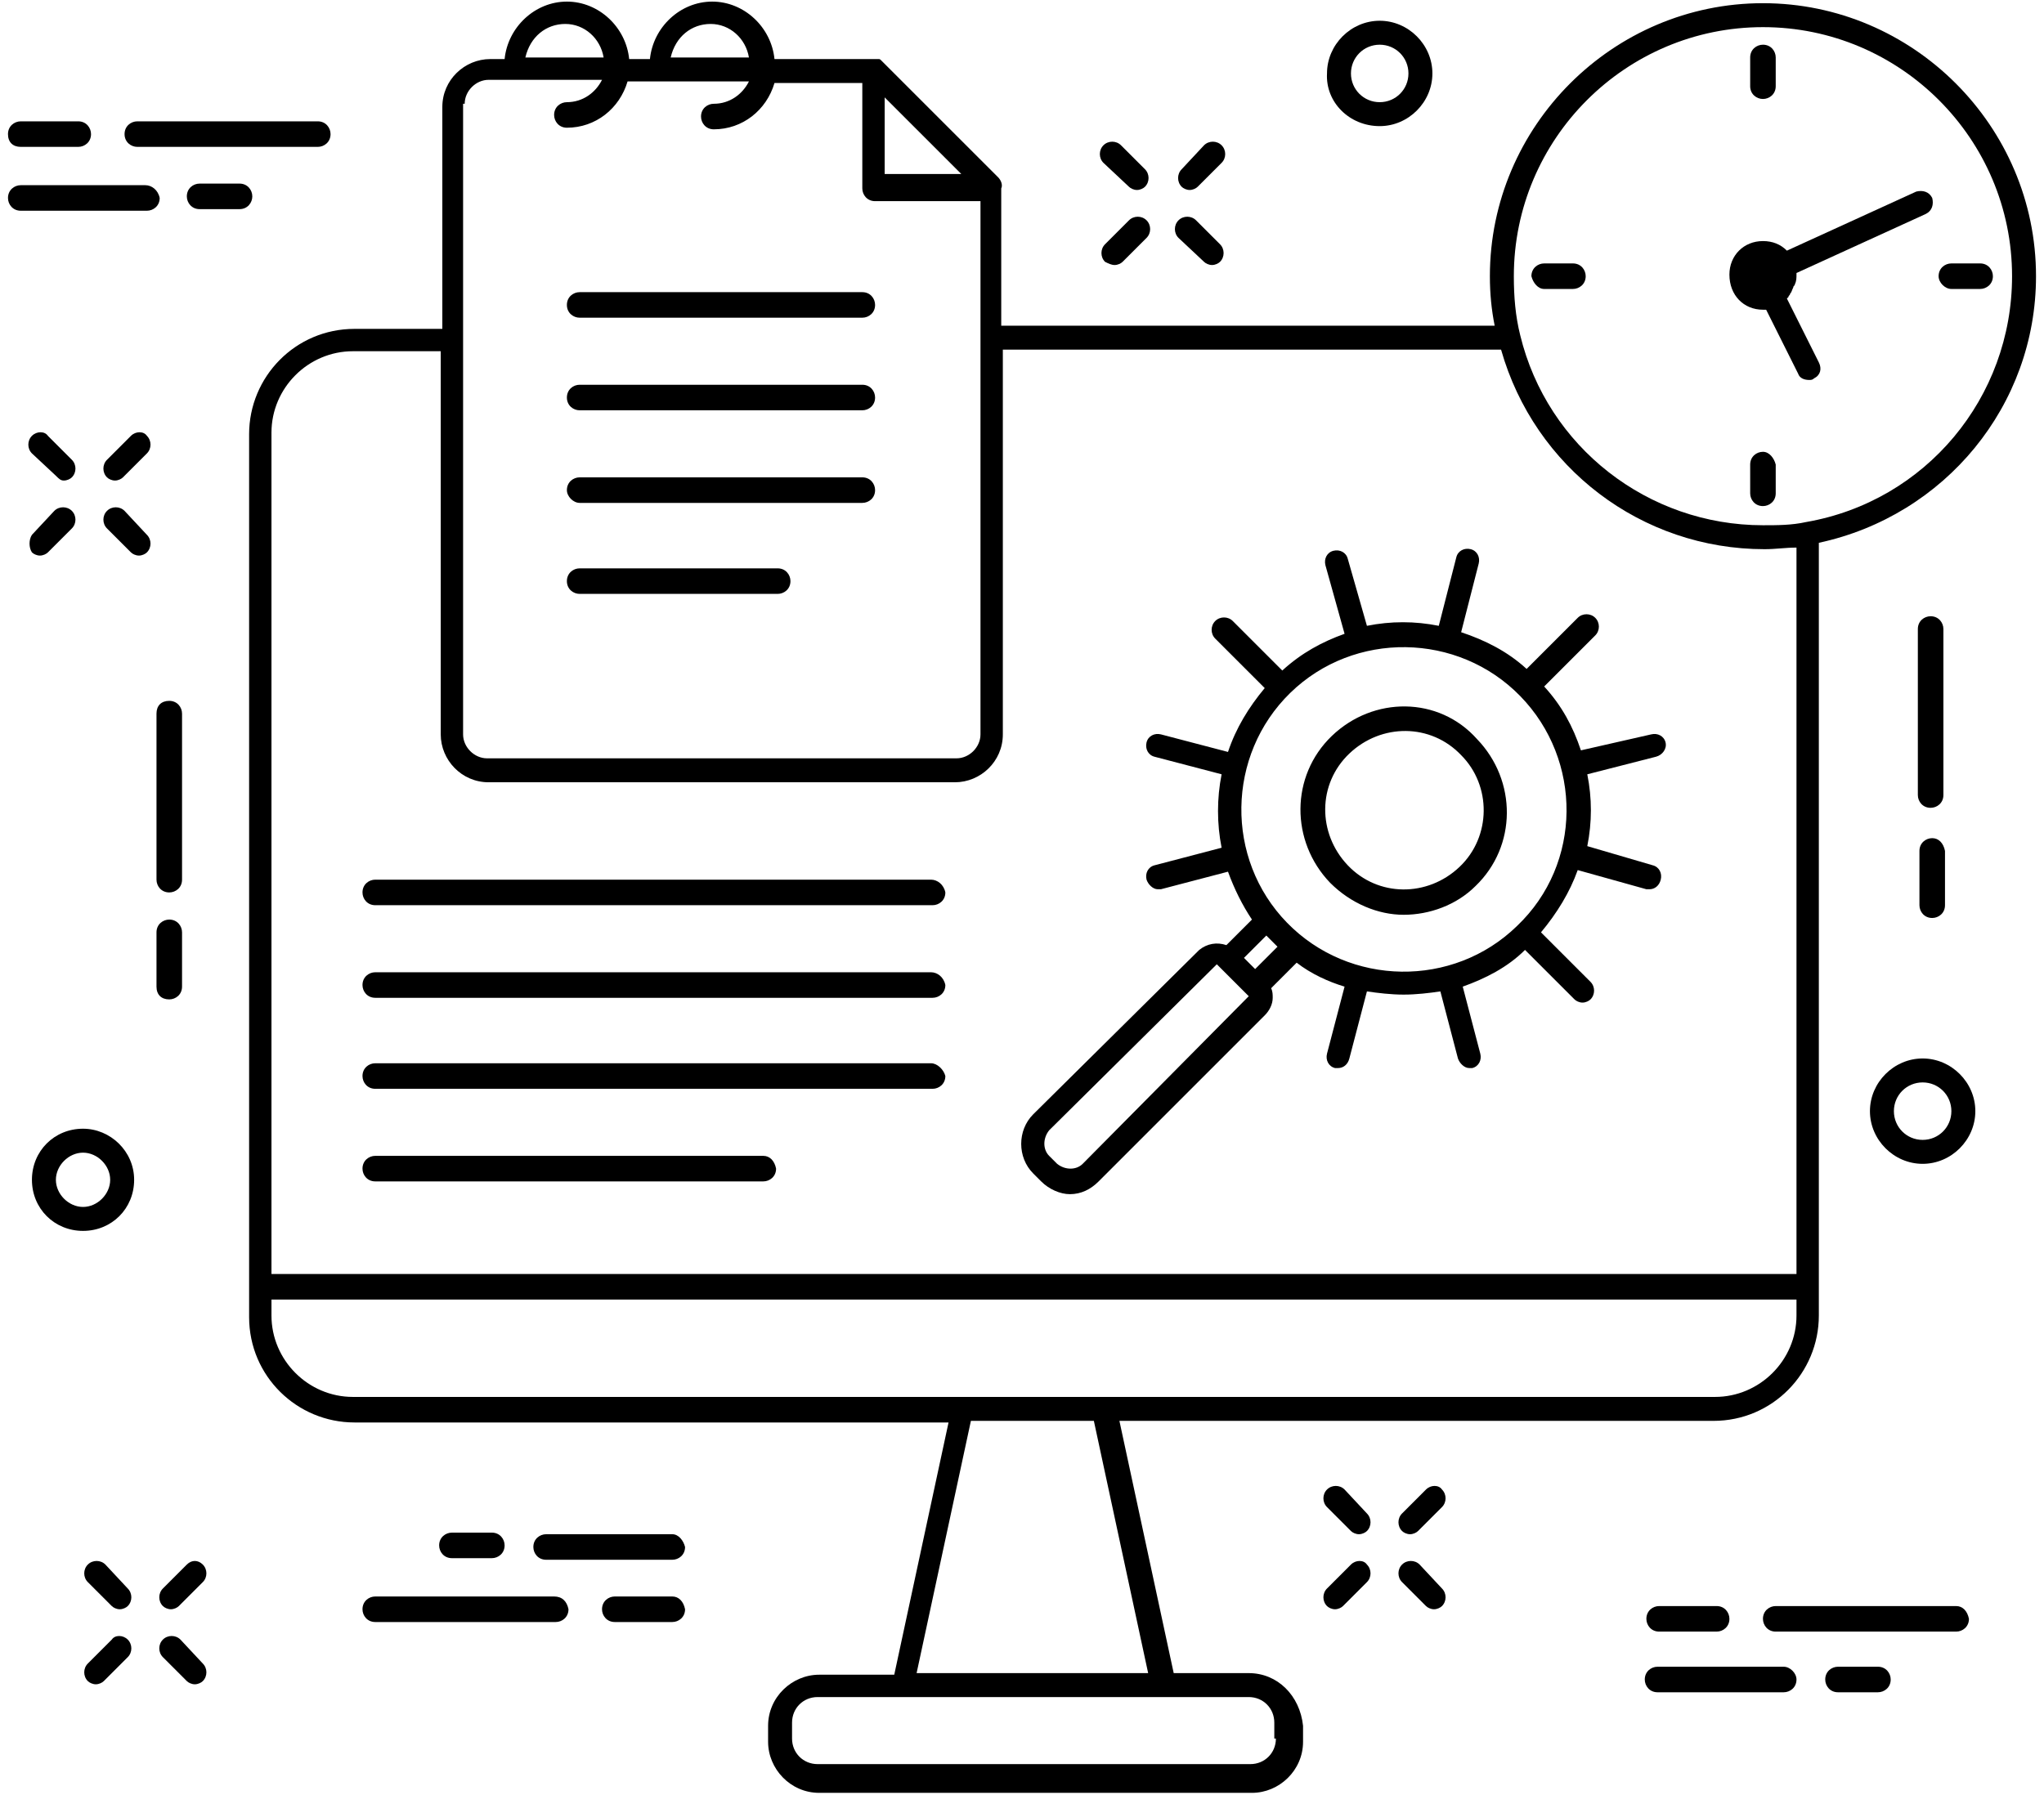 <svg xmlns="http://www.w3.org/2000/svg" width="128" height="113" version="1.1" viewBox="0 0 128 113"><g id="Page-1" fill-rule="evenodd" stroke="none" stroke-width="1"><g id="automation" fill-rule="nonzero"><g id="Group"><path id="Shape" d="M9.8,44.7 L9.8,55.1 C9.8,55.5 10.1,55.9 10.6,55.9 C11,55.9 11.4,55.6 11.4,55.1 L11.4,44.7 C11.4,44.3 11.1,43.9 10.6,43.9 C10.1,43.9 9.8,44.2 9.8,44.7 Z"/><path id="Shape" d="M10.6,62.6 C11,62.6 11.4,62.3 11.4,61.8 L11.4,58.4 C11.4,58 11.1,57.6 10.6,57.6 C10.2,57.6 9.8,57.9 9.8,58.4 L9.8,61.8 C9.8,62.3 10.1,62.6 10.6,62.6 Z"/><path id="Shape" d="M121.7,39.4 C121.7,39 121.4,38.6 120.9,38.6 C120.5,38.6 120.1,38.9 120.1,39.4 L120.1,49.8 C120.1,50.2 120.4,50.6 120.9,50.6 C121.3,50.6 121.7,50.3 121.7,49.8 L121.7,39.4 Z"/><path id="Shape" d="M121,52.5 C120.6,52.5 120.2,52.8 120.2,53.3 L120.2,56.7 C120.2,57.1 120.5,57.5 121,57.5 C121.4,57.5 121.8,57.2 121.8,56.7 L121.8,53.3 C121.7,52.8 121.4,52.5 121,52.5 Z"/><path id="Shape" d="M6.6,98 C6.3,97.7 5.8,97.7 5.5,98 C5.2,98.3 5.2,98.8 5.5,99.1 L7,100.6 C7.1,100.7 7.3,100.8 7.5,100.8 C7.7,100.8 7.9,100.7 8,100.6 C8.3,100.3 8.3,99.8 8,99.5 L6.6,98 Z"/><path id="Shape" d="M11.3,102.7 C11,102.4 10.5,102.4 10.2,102.7 C9.9,103 9.9,103.5 10.2,103.8 L11.7,105.3 C11.8,105.4 12,105.5 12.2,105.5 C12.4,105.5 12.6,105.4 12.7,105.3 C13,105 13,104.5 12.7,104.2 L11.3,102.7 Z"/><path id="Shape" d="M7,102.7 L5.5,104.2 C5.2,104.5 5.2,105 5.5,105.3 C5.6,105.4 5.8,105.5 6,105.5 C6.2,105.5 6.4,105.4 6.5,105.3 L8,103.8 C8.3,103.5 8.3,103 8,102.7 C7.7,102.4 7.2,102.4 7,102.7 Z"/><path id="Shape" d="M11.7,98 L10.2,99.5 C9.9,99.8 9.9,100.3 10.2,100.6 C10.3,100.7 10.5,100.8 10.7,100.8 C10.9,100.8 11.1,100.7 11.2,100.6 L12.7,99.1 C13,98.8 13,98.3 12.7,98 C12.4,97.7 12,97.7 11.7,98 Z"/><path id="Shape" d="M84.2,93.3 C83.9,93 83.4,93 83.1,93.3 C82.8,93.6 82.8,94.1 83.1,94.4 L84.6,95.9 C84.7,96 84.9,96.1 85.1,96.1 C85.3,96.1 85.5,96 85.6,95.9 C85.9,95.6 85.9,95.1 85.6,94.8 L84.2,93.3 Z"/><path id="Shape" d="M88.9,98 C88.6,97.7 88.1,97.7 87.8,98 C87.5,98.3 87.5,98.8 87.8,99.1 L89.3,100.6 C89.4,100.7 89.6,100.8 89.8,100.8 C90,100.8 90.2,100.7 90.3,100.6 C90.6,100.3 90.6,99.8 90.3,99.5 L88.9,98 Z"/><path id="Shape" d="M84.6,98 L83.1,99.5 C82.8,99.8 82.8,100.3 83.1,100.6 C83.2,100.7 83.4,100.8 83.6,100.8 C83.8,100.8 84,100.7 84.1,100.6 L85.6,99.1 C85.9,98.8 85.9,98.3 85.6,98 C85.4,97.7 84.9,97.7 84.6,98 Z"/><path id="Shape" d="M89.3,93.3 L87.8,94.8 C87.5,95.1 87.5,95.6 87.8,95.9 C87.9,96 88.1,96.1 88.3,96.1 C88.5,96.1 88.7,96 88.8,95.9 L90.3,94.4 C90.6,94.1 90.6,93.6 90.3,93.3 C90.1,93 89.6,93 89.3,93.3 Z"/><path id="Shape" d="M70.7,11.7 C70.8,11.8 71,11.9 71.2,11.9 C71.4,11.9 71.6,11.8 71.7,11.7 C72,11.4 72,10.9 71.7,10.6 L70.2,9.1 C69.9,8.8 69.4,8.8 69.1,9.1 C68.8,9.4 68.8,9.9 69.1,10.2 L70.7,11.7 Z"/><path id="Shape" d="M75.4,16.4 C75.5,16.5 75.7,16.6 75.9,16.6 C76.1,16.6 76.3,16.5 76.4,16.4 C76.7,16.1 76.7,15.6 76.4,15.3 L74.9,13.8 C74.6,13.5 74.1,13.5 73.8,13.8 C73.5,14.1 73.5,14.6 73.8,14.9 L75.4,16.4 Z"/><path id="Shape" d="M69.8,16.6 C70,16.6 70.2,16.5 70.3,16.4 L71.8,14.9 C72.1,14.6 72.1,14.1 71.8,13.8 C71.5,13.5 71,13.5 70.7,13.8 L69.2,15.3 C68.9,15.6 68.9,16.1 69.2,16.4 C69.4,16.5 69.6,16.6 69.8,16.6 Z"/><path id="Shape" d="M74.5,11.9 C74.7,11.9 74.9,11.8 75,11.7 L76.5,10.2 C76.8,9.9 76.8,9.4 76.5,9.1 C76.2,8.8 75.7,8.8 75.4,9.1 L74,10.6 C73.7,10.9 73.7,11.4 74,11.7 C74.1,11.8 74.3,11.9 74.5,11.9 Z"/><path id="Shape" d="M3.5,29.8 C3.7,30 3.8,30.1 4,30.1 C4.2,30.1 4.4,30 4.5,29.9 C4.8,29.6 4.8,29.1 4.5,28.8 L3,27.3 C2.8,27 2.3,27 2,27.3 C1.7,27.6 1.7,28.1 2,28.4 L3.5,29.8 Z"/><path id="Shape" d="M7.8,32 C7.5,31.7 7,31.7 6.7,32 C6.4,32.3 6.4,32.8 6.7,33.1 L8.2,34.6 C8.3,34.7 8.5,34.8 8.7,34.8 C8.9,34.8 9.1,34.7 9.2,34.6 C9.5,34.3 9.5,33.8 9.2,33.5 L7.8,32 Z"/><path id="Shape" d="M2,34.6 C2.1,34.7 2.3,34.8 2.5,34.8 C2.7,34.8 2.9,34.7 3,34.6 L4.5,33.1 C4.8,32.8 4.8,32.3 4.5,32 C4.2,31.7 3.7,31.7 3.4,32 L2,33.5 C1.8,33.8 1.8,34.3 2,34.6 Z"/><path id="Shape" d="M8.2,27.3 L6.7,28.8 C6.4,29.1 6.4,29.6 6.7,29.9 C6.8,30 7,30.1 7.2,30.1 C7.4,30.1 7.6,30 7.7,29.9 L9.2,28.4 C9.5,28.1 9.5,27.6 9.2,27.3 C9,27 8.5,27 8.2,27.3 Z"/><path id="Shape" d="M120.4,66.3 C118.6,66.3 117.1,67.8 117.1,69.6 C117.1,71.4 118.6,72.9 120.4,72.9 C122.2,72.9 123.7,71.4 123.7,69.6 C123.7,67.8 122.2,66.3 120.4,66.3 Z M120.4,71.4 C119.4,71.4 118.6,70.6 118.6,69.6 C118.6,68.6 119.4,67.8 120.4,67.8 C121.4,67.8 122.2,68.6 122.2,69.6 C122.2,70.6 121.4,71.4 120.4,71.4 Z"/><path id="Shape" d="M86.4,7.9 C88.2,7.9 89.7,6.4 89.7,4.6 C89.7,2.8 88.2,1.3 86.4,1.3 C84.6,1.3 83.1,2.8 83.1,4.6 C83,6.4 84.5,7.9 86.4,7.9 Z M86.4,2.8 C87.4,2.8 88.2,3.6 88.2,4.6 C88.2,5.6 87.4,6.4 86.4,6.4 C85.4,6.4 84.6,5.6 84.6,4.6 C84.6,3.6 85.4,2.8 86.4,2.8 Z"/><path id="Shape" d="M5.2,70.7 C3.4,70.7 2,72.1 2,73.9 C2,75.7 3.4,77.1 5.2,77.1 C7,77.1 8.4,75.7 8.4,73.9 C8.4,72.1 6.9,70.7 5.2,70.7 Z M5.2,75.6 C4.3,75.6 3.5,74.8 3.5,73.9 C3.5,73 4.3,72.2 5.2,72.2 C6.1,72.2 6.9,73 6.9,73.9 C6.9,74.8 6.1,75.6 5.2,75.6 Z"/><path id="Shape" d="M122.5,100.6 L111.2,100.6 C110.8,100.6 110.4,100.9 110.4,101.4 C110.4,101.8 110.7,102.2 111.2,102.2 L122.5,102.2 C122.9,102.2 123.3,101.9 123.3,101.4 C123.2,100.9 122.9,100.6 122.5,100.6 Z"/><path id="Shape" d="M103.9,100.6 C103.5,100.6 103.1,100.9 103.1,101.4 C103.1,101.8 103.4,102.2 103.9,102.2 L107.5,102.2 C107.9,102.2 108.3,101.9 108.3,101.4 C108.3,101 108,100.6 107.5,100.6 L103.9,100.6 Z"/><path id="Shape" d="M111.7,104.4 L103.8,104.4 C103.4,104.4 103,104.7 103,105.2 C103,105.6 103.3,106 103.8,106 L111.7,106 C112.1,106 112.5,105.7 112.5,105.2 C112.5,104.8 112.1,104.4 111.7,104.4 Z"/><path id="Shape" d="M117.6,104.4 L115.1,104.4 C114.7,104.4 114.3,104.7 114.3,105.2 C114.3,105.6 114.6,106 115.1,106 L117.6,106 C118,106 118.4,105.7 118.4,105.2 C118.4,104.8 118.1,104.4 117.6,104.4 Z"/><path id="Shape" d="M8.6,9.2 L19.9,9.2 C20.3,9.2 20.7,8.9 20.7,8.4 C20.7,8 20.4,7.6 19.9,7.6 L8.6,7.6 C8.2,7.6 7.8,7.9 7.8,8.4 C7.8,8.9 8.2,9.2 8.6,9.2 Z"/><path id="Shape" d="M1.3,9.2 L4.9,9.2 C5.3,9.2 5.7,8.9 5.7,8.4 C5.7,8 5.4,7.6 4.9,7.6 L1.3,7.6 C0.9,7.6 0.5,7.9 0.5,8.4 C0.5,8.9 0.8,9.2 1.3,9.2 Z"/><path id="Shape" d="M9.1,11.6 L1.3,11.6 C0.9,11.6 0.5,11.9 0.5,12.4 C0.5,12.8 0.8,13.2 1.3,13.2 L9.2,13.2 C9.6,13.2 10,12.9 10,12.4 C9.9,11.9 9.5,11.6 9.1,11.6 Z"/><path id="Shape" d="M15.8,12.3 C15.8,11.9 15.5,11.5 15,11.5 L12.5,11.5 C12.1,11.5 11.7,11.8 11.7,12.3 C11.7,12.7 12,13.1 12.5,13.1 L15,13.1 C15.5,13.1 15.8,12.7 15.8,12.3 Z"/><path id="Shape" d="M34.7,100 L23.5,100 C23.1,100 22.7,100.3 22.7,100.8 C22.7,101.2 23,101.6 23.5,101.6 L34.8,101.6 C35.2,101.6 35.6,101.3 35.6,100.8 C35.5,100.3 35.2,100 34.7,100 Z"/><path id="Shape" d="M42.1,100 L38.5,100 C38.1,100 37.7,100.3 37.7,100.8 C37.7,101.2 38,101.6 38.5,101.6 L42.1,101.6 C42.5,101.6 42.9,101.3 42.9,100.8 C42.8,100.3 42.5,100 42.1,100 Z"/><path id="Shape" d="M42.1,96.1 L34.2,96.1 C33.8,96.1 33.4,96.4 33.4,96.9 C33.4,97.3 33.7,97.7 34.2,97.7 L42.1,97.7 C42.5,97.7 42.9,97.4 42.9,96.9 C42.8,96.5 42.5,96.1 42.1,96.1 Z"/><path id="Shape" d="M30.8,97.6 C31.2,97.6 31.6,97.3 31.6,96.8 C31.6,96.4 31.3,96 30.8,96 L28.3,96 C27.9,96 27.5,96.3 27.5,96.8 C27.5,97.2 27.8,97.6 28.3,97.6 L30.8,97.6 Z"/><path id="Shape" d="M78.2,104.8 L73.5,104.8 L70.1,89 L107.3,89 C111,89 113.9,86 113.9,82.4 L113.9,34 C121.8,32.3 127.5,25.4 127.5,17.3 C127.5,7.9 119.8,0.2 110.4,0.2 C101,0.2 93.3,7.9 93.3,17.3 C93.3,18.4 93.4,19.4 93.6,20.4 L62.7,20.4 L62.7,11.9 L62.7,11.8 C62.8,11.6 62.7,11.3 62.5,11.1 L55.2,3.8 L55.2,3.8 C55.1,3.7 55.1,3.7 55,3.7 C55,3.7 55,3.7 54.9,3.7 L54.7,3.7 L54.7,3.7 L48.5,3.7 C48.3,1.7 46.6,0.1 44.6,0.1 C42.6,0.1 40.9,1.7 40.7,3.7 L39.4,3.7 C39.2,1.7 37.5,0.1 35.5,0.1 C33.5,0.1 31.8,1.7 31.6,3.7 L30.7,3.7 C29.1,3.7 27.7,5 27.7,6.7 L27.7,20.6 L22.2,20.6 C18.5,20.6 15.6,23.6 15.6,27.2 L15.6,82.5 C15.6,86.2 18.6,89.1 22.2,89.1 L59.4,89.1 L56,104.9 L51.3,104.9 C49.6,104.9 48.1,106.3 48.1,108.1 L48.1,109.1 C48.1,110.8 49.5,112.3 51.3,112.3 L78.4,112.3 C80.1,112.3 81.6,110.9 81.6,109.1 L81.6,108.1 C81.4,106.2 80,104.8 78.2,104.8 Z M110.4,1.7 C119,1.7 126,8.7 126,17.3 C126,24.9 120.6,31.4 113.1,32.7 C112.2,32.9 111.3,32.9 110.4,32.9 C103.2,32.9 96.9,28 95.2,21 C94.9,19.8 94.8,18.6 94.8,17.3 C94.8,8.7 101.8,1.7 110.4,1.7 Z M55.4,6.1 L60.2,10.9 L55.4,10.9 L55.4,6.1 Z M44.5,1.5 C45.7,1.5 46.7,2.4 46.9,3.6 L42,3.6 C42.3,2.3 43.3,1.5 44.5,1.5 Z M35.4,1.5 C36.6,1.5 37.6,2.4 37.8,3.6 L32.9,3.6 C33.2,2.3 34.2,1.5 35.4,1.5 Z M29.1,6.5 C29.1,5.7 29.8,5 30.6,5 L37.7,5 C37.3,5.8 36.5,6.4 35.5,6.4 C35.1,6.4 34.7,6.7 34.7,7.2 C34.7,7.6 35,8 35.5,8 C37.3,8 38.8,6.8 39.3,5.1 L46.9,5.1 C46.5,5.9 45.7,6.5 44.7,6.5 C44.3,6.5 43.9,6.8 43.9,7.3 C43.9,7.7 44.2,8.1 44.7,8.1 C46.5,8.1 48,6.9 48.5,5.2 L54,5.2 L54,11.8 C54,12.2 54.3,12.6 54.8,12.6 L61.4,12.6 L61.4,46 C61.4,46.8 60.7,47.5 59.9,47.5 L30.5,47.5 C29.7,47.5 29,46.8 29,46 L29,6.5 L29.1,6.5 Z M17,27.1 C17,24.3 19.3,22 22.1,22 L27.6,22 L27.6,46 C27.6,47.6 28.9,49 30.6,49 L59.8,49 C61.4,49 62.8,47.7 62.8,46 L62.8,21.9 L94,21.9 C96.1,29.3 102.8,34.4 110.5,34.4 C111.2,34.4 111.8,34.3 112.5,34.3 L112.5,79.8 L17,79.8 L17,27.1 Z M22.1,87.5 C19.3,87.5 17,85.2 17,82.4 L17,81.4 L112.5,81.4 L112.5,82.4 C112.5,85.2 110.2,87.5 107.4,87.5 L69.2,87.5 L69.2,87.5 L60.2,87.5 L60.2,87.5 L22.1,87.5 Z M60.8,89 L68.5,89 L71.9,104.8 L57.4,104.8 L60.8,89 Z M79.9,108.9 C79.9,109.8 79.2,110.5 78.3,110.5 L51.2,110.5 C50.3,110.5 49.6,109.8 49.6,108.9 L49.6,107.9 C49.6,107 50.3,106.3 51.2,106.3 L56.5,106.3 L72.9,106.3 L78.2,106.3 C79.1,106.3 79.8,107 79.8,107.9 L79.8,108.9 L79.9,108.9 Z"/><path id="Shape" d="M83.4,46.1 L83.4,46.1 C80.8,48.6 80.8,52.7 83.3,55.3 C84.6,56.6 86.3,57.3 87.9,57.3 C89.5,57.3 91.2,56.7 92.4,55.5 C95,53 95,48.9 92.5,46.3 C90.1,43.6 86,43.6 83.4,46.1 Z M91.4,54.3 C89.4,56.2 86.3,56.2 84.4,54.2 C82.5,52.2 82.5,49.1 84.5,47.2 C86.5,45.3 89.6,45.3 91.5,47.3 C93.4,49.2 93.4,52.4 91.4,54.3 Z"/><path id="Shape" d="M104.3,46.5 C104.2,46.1 103.8,45.9 103.4,46 L99,47 C98.5,45.5 97.8,44.2 96.7,43 L99.9,39.8 C100.2,39.5 100.2,39 99.9,38.7 C99.6,38.4 99.1,38.4 98.8,38.7 L95.6,41.9 C94.4,40.8 93,40.1 91.5,39.6 L92.6,35.3 C92.7,34.9 92.5,34.5 92.1,34.4 C91.7,34.3 91.3,34.5 91.2,34.9 L90.1,39.2 C88.6,38.9 87.1,38.9 85.6,39.2 L84.4,35 C84.3,34.6 83.9,34.4 83.5,34.5 C83.1,34.6 82.9,35 83,35.4 L84.2,39.7 C82.8,40.2 81.5,40.9 80.3,42 L77.2,38.9 C76.9,38.6 76.4,38.6 76.1,38.9 C75.8,39.2 75.8,39.7 76.1,40 L79.2,43.1 C78.2,44.3 77.4,45.6 76.9,47.1 L72.7,46 C72.3,45.9 71.9,46.1 71.8,46.5 C71.7,46.9 71.9,47.3 72.3,47.4 L76.5,48.5 C76.2,50 76.2,51.6 76.5,53.1 L72.3,54.2 C71.9,54.3 71.7,54.7 71.8,55.1 C71.9,55.4 72.2,55.7 72.5,55.7 L72.7,55.7 L76.9,54.6 C77.3,55.7 77.8,56.7 78.4,57.6 L76.8,59.2 C76.2,59 75.6,59.1 75.1,59.5 L64.7,69.8 C63.7,70.8 63.7,72.5 64.7,73.5 L65.2,74 C65.7,74.5 66.4,74.8 67,74.8 C67.7,74.8 68.3,74.5 68.8,74 L79.2,63.6 C79.5,63.3 79.7,62.9 79.7,62.5 C79.7,62.3 79.7,62.1 79.6,61.9 L81.2,60.3 C82.1,61 83.2,61.5 84.2,61.8 L83.1,66 C83,66.4 83.2,66.8 83.6,66.9 L83.8,66.9 C84.1,66.9 84.4,66.7 84.5,66.3 L85.6,62.1 C86.3,62.2 87.1,62.3 87.9,62.3 C88.7,62.3 89.5,62.2 90.2,62.1 L91.3,66.3 C91.4,66.6 91.7,66.9 92,66.9 L92.2,66.9 C92.6,66.8 92.8,66.4 92.7,66 L91.6,61.8 C93,61.3 94.4,60.6 95.5,59.5 L98.6,62.6 C98.7,62.7 98.9,62.8 99.1,62.8 C99.3,62.8 99.5,62.7 99.6,62.6 C99.9,62.3 99.9,61.8 99.6,61.5 L96.5,58.4 C97.5,57.2 98.3,55.9 98.8,54.5 L103.1,55.7 L103.3,55.7 C103.6,55.7 103.9,55.5 104,55.1 C104.1,54.7 103.9,54.3 103.5,54.2 L99.4,53 C99.7,51.5 99.7,50 99.4,48.5 L103.7,47.4 C104.1,47.3 104.4,46.9 104.3,46.5 Z M67.8,72.9 C67.4,73.3 66.7,73.3 66.2,72.9 L65.7,72.4 C65.3,72 65.3,71.3 65.7,70.8 L76.2,60.4 L78.2,62.4 L67.8,72.9 Z M78.6,60.7 L77.9,60 L79.3,58.6 L80,59.3 L78.6,60.7 Z M95,58 C91,61.9 84.5,61.8 80.6,57.8 C76.7,53.8 76.8,47.3 80.8,43.4 C84.8,39.5 91.3,39.6 95.2,43.6 C99.1,47.6 99.1,54.1 95,58 Z"/><path id="Shape" d="M110.4,19.4 L110.6,19.4 L112.6,23.4 C112.7,23.7 113,23.8 113.3,23.8 C113.4,23.8 113.5,23.8 113.6,23.7 C114,23.5 114.1,23.1 113.9,22.7 L111.9,18.7 L112,18.6 C112,18.5 112.1,18.5 112.1,18.4 C112.2,18.3 112.2,18.2 112.3,18 C112.3,17.9 112.4,17.9 112.4,17.8 C112.5,17.6 112.5,17.4 112.5,17.2 L112.5,17.1 L120.6,13.4 C121,13.2 121.1,12.8 121,12.4 C120.8,12 120.4,11.9 120,12 L111.9,15.7 C111.5,15.3 111,15.1 110.4,15.1 C109.2,15.1 108.3,16 108.3,17.2 C108.3,18.5 109.2,19.4 110.4,19.4 Z"/><path id="Shape" d="M110.4,6.2 C110.8,6.2 111.2,5.9 111.2,5.4 L111.2,3.6 C111.2,3.2 110.9,2.8 110.4,2.8 C110,2.8 109.6,3.1 109.6,3.6 L109.6,5.4 C109.6,5.9 110,6.2 110.4,6.2 Z"/><path id="Shape" d="M96.7,18.1 L98.5,18.1 C98.9,18.1 99.3,17.8 99.3,17.3 C99.3,16.9 99,16.5 98.5,16.5 L96.7,16.5 C96.3,16.5 95.9,16.8 95.9,17.3 C96,17.7 96.3,18.1 96.7,18.1 Z"/><path id="Shape" d="M110.4,28.3 C110,28.3 109.6,28.6 109.6,29.1 L109.6,30.9 C109.6,31.3 109.9,31.7 110.4,31.7 C110.8,31.7 111.2,31.4 111.2,30.9 L111.2,29.1 C111.1,28.7 110.8,28.3 110.4,28.3 Z"/><path id="Shape" d="M122.2,18.1 L124,18.1 C124.4,18.1 124.8,17.8 124.8,17.3 C124.8,16.9 124.5,16.5 124,16.5 L122.2,16.5 C121.8,16.5 121.4,16.8 121.4,17.3 C121.4,17.7 121.8,18.1 122.2,18.1 Z"/><path id="Shape" d="M58.3,55.1 L23.5,55.1 C23.1,55.1 22.7,55.4 22.7,55.9 C22.7,56.3 23,56.7 23.5,56.7 L58.4,56.7 C58.8,56.7 59.2,56.4 59.2,55.9 C59.1,55.4 58.7,55.1 58.3,55.1 Z"/><path id="Shape" d="M58.3,60.9 L23.5,60.9 C23.1,60.9 22.7,61.2 22.7,61.7 C22.7,62.1 23,62.5 23.5,62.5 L58.4,62.5 C58.8,62.5 59.2,62.2 59.2,61.7 C59.1,61.2 58.7,60.9 58.3,60.9 Z"/><path id="Shape" d="M58.3,66.6 L23.5,66.6 C23.1,66.6 22.7,66.9 22.7,67.4 C22.7,67.8 23,68.2 23.5,68.2 L58.4,68.2 C58.8,68.2 59.2,67.9 59.2,67.4 C59.1,67 58.7,66.6 58.3,66.6 Z"/><path id="Shape" d="M47.8,72.4 L23.5,72.4 C23.1,72.4 22.7,72.7 22.7,73.2 C22.7,73.6 23,74 23.5,74 L47.8,74 C48.2,74 48.6,73.7 48.6,73.2 C48.5,72.7 48.2,72.4 47.8,72.4 Z"/><path id="Shape" d="M36.3,19.9 L54,19.9 C54.4,19.9 54.8,19.6 54.8,19.1 C54.8,18.7 54.5,18.3 54,18.3 L36.3,18.3 C35.9,18.3 35.5,18.6 35.5,19.1 C35.5,19.6 35.9,19.9 36.3,19.9 Z"/><path id="Shape" d="M36.3,25.7 L54,25.7 C54.4,25.7 54.8,25.4 54.8,24.9 C54.8,24.5 54.5,24.1 54,24.1 L36.3,24.1 C35.9,24.1 35.5,24.4 35.5,24.9 C35.5,25.4 35.9,25.7 36.3,25.7 Z"/><path id="Shape" d="M36.3,31.5 L54,31.5 C54.4,31.5 54.8,31.2 54.8,30.7 C54.8,30.3 54.5,29.9 54,29.9 L36.3,29.9 C35.9,29.9 35.5,30.2 35.5,30.7 C35.5,31.1 35.9,31.5 36.3,31.5 Z"/><path id="Shape" d="M36.3,37.2 L48.7,37.2 C49.1,37.2 49.5,36.9 49.5,36.4 C49.5,36 49.2,35.6 48.7,35.6 L36.3,35.6 C35.9,35.6 35.5,35.9 35.5,36.4 C35.5,36.9 35.9,37.2 36.3,37.2 Z"/></g></g></g></svg>